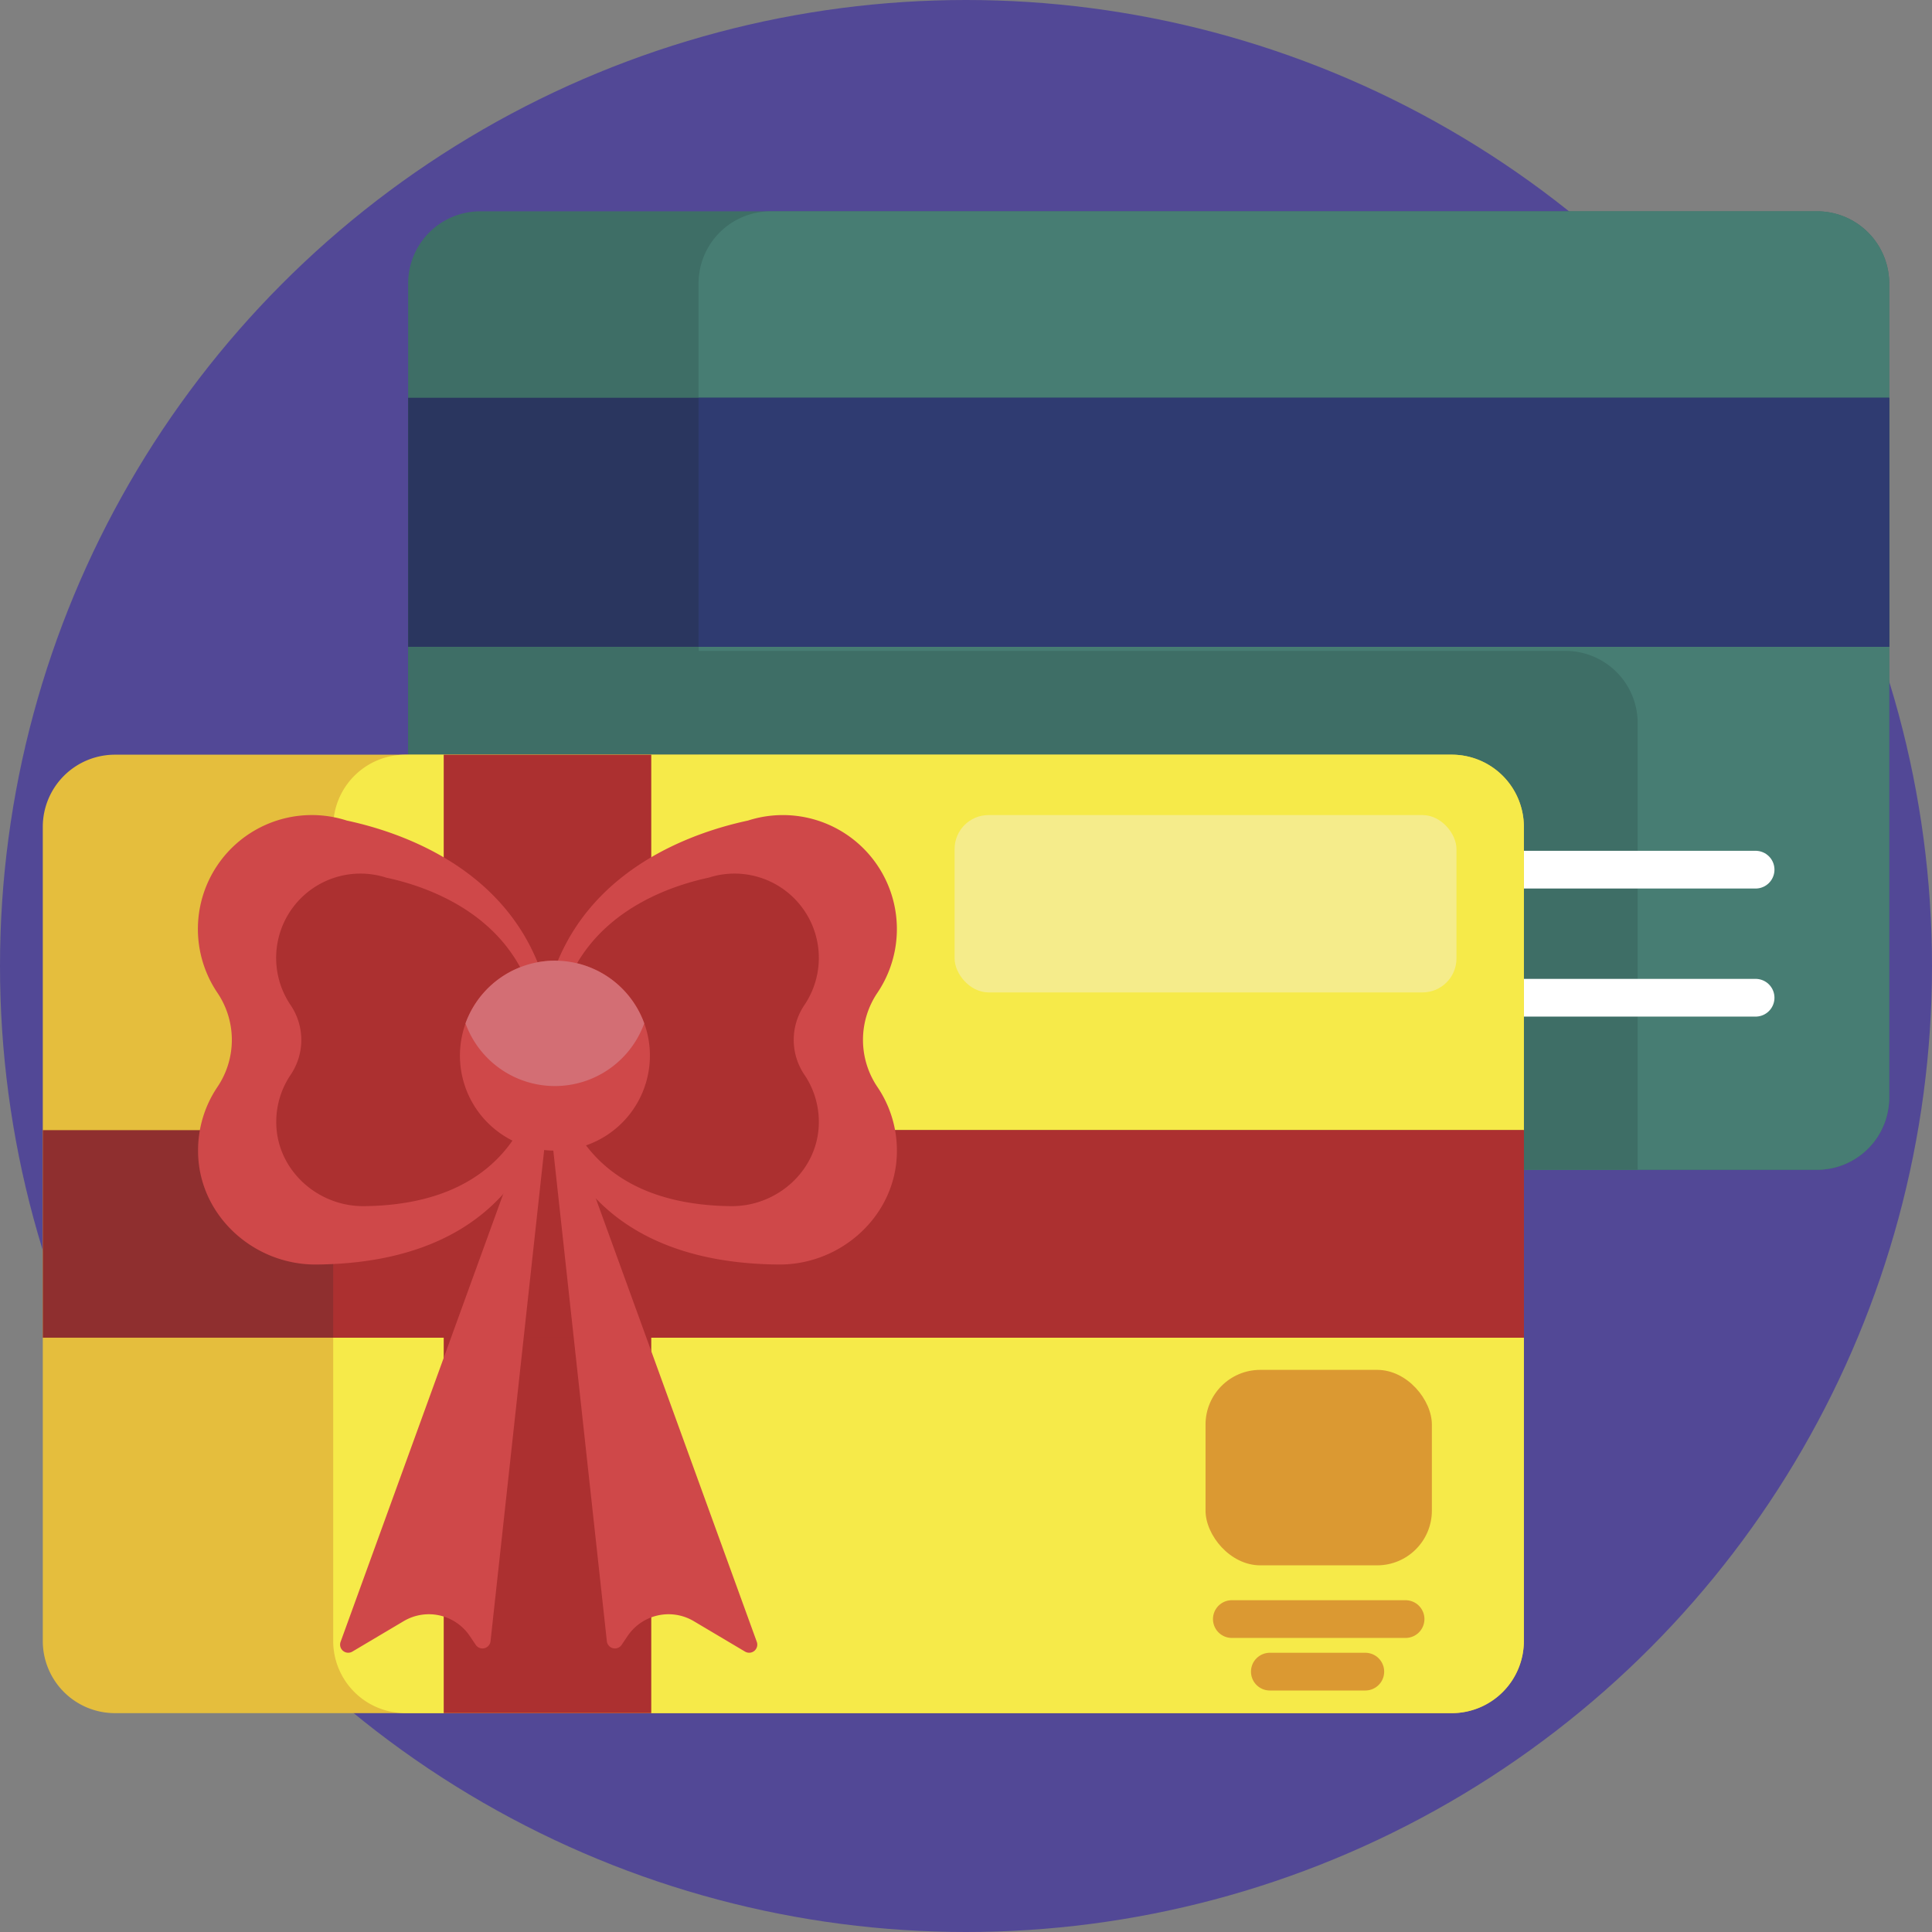 <svg xmlns="http://www.w3.org/2000/svg" viewBox="0 0 512 512"><rect x="0" y="0" width="512" height="512" fill="#808080" stroke="none"/><defs><style>.cls-1{fill:#524896;}.cls-2{fill:#3e6e66;}.cls-3{fill:#477d73;}.cls-4{fill:#2a365f;}.cls-5{fill:#2f3b71;}.cls-10,.cls-6{fill:none;stroke-linecap:round;stroke-miterlimit:10;stroke-width:10px;}.cls-6{stroke:#fff;}.cls-7{fill:#e5be3d;}.cls-8{fill:#f6ea49;}.cls-9{fill:#db9932;}.cls-10{stroke:#db9932;}.cls-11{fill:#ac3030;}.cls-12{fill:#8f2f2f;}.cls-13{fill:#cf4849;}.cls-14{fill:#d36e74;}.cls-15{fill:#f5ec8b;}</style></defs><title>Gifts</title><g id="BULINE"><circle class="cls-1" cx="256" cy="256" r="256"/></g><g id="Icons"><path class="cls-2" d="M500.66,75.13V290.87A19.12,19.12,0,0,1,481.54,310H127.28a19.12,19.12,0,0,1-19.12-19.13V75.13A19.12,19.12,0,0,1,127.28,56H481.54A19.12,19.12,0,0,1,500.66,75.13Z"/><path class="cls-3" d="M500.66,75.13V290.87A19.12,19.12,0,0,1,481.54,310H204.25a19.13,19.13,0,0,1-19.13-19.13V75.13A19.13,19.13,0,0,1,204.25,56H481.54A19.12,19.12,0,0,1,500.66,75.13Z"/><path class="cls-2" d="M434,191.63V310H403.84V219.13A19.12,19.12,0,0,0,384.72,200H108.16V171.41h77v1.09H414.83A19.12,19.12,0,0,1,434,191.63Z"/><rect class="cls-4" x="108.16" y="105.41" width="392.5" height="66"/><rect class="cls-5" x="185.12" y="105.41" width="315.54" height="66"/><line class="cls-6" x1="278.25" y1="230.47" x2="465.25" y2="230.47"/><line class="cls-6" x1="359.25" y1="264.41" x2="465.25" y2="264.41"/><path class="cls-7" d="M403.84,219.13V434.87A19.12,19.12,0,0,1,384.72,454H30.46a19.12,19.12,0,0,1-19.12-19.13V219.13A19.12,19.12,0,0,1,30.46,200H384.72A19.12,19.12,0,0,1,403.84,219.13Z"/><path class="cls-8" d="M403.84,219.13V434.87A19.12,19.12,0,0,1,384.72,454H107.43A19.13,19.13,0,0,1,88.3,434.87V219.13A19.13,19.13,0,0,1,107.43,200H384.72A19.12,19.12,0,0,1,403.84,219.13Z"/><rect class="cls-9" x="319.48" y="363.03" width="59.98" height="51.8" rx="14.5"/><line class="cls-10" x1="326.45" y1="429.07" x2="372.49" y2="429.07"/><line class="cls-10" x1="336.52" y1="443" x2="361.82" y2="443"/><rect class="cls-11" x="117.59" y="200" width="55" height="254"/><rect class="cls-12" x="11.34" y="299.5" width="392.5" height="55"/><rect class="cls-11" x="88.3" y="299.5" width="315.54" height="55"/><path class="cls-13" d="M147,279.78c0-45.12-37.26-58.5-55.08-62.32a30.2,30.2,0,0,0-34.23,45.75,22.28,22.28,0,0,1-.12,24.92A30,30,0,0,0,52.49,305c0,16.89,14.59,30.3,31.48,30.11C149.12,334.45,147,279.78,147,279.78Z"/><path class="cls-11" d="M143.12,278.68c0-33.37-27.56-43.27-40.74-46.09a22.34,22.34,0,0,0-25.32,33.84A16.48,16.48,0,0,1,77,284.87a22.24,22.24,0,0,0-3.79,12.5c0,12.49,10.8,22.41,23.29,22.27C144.66,319.12,143.12,278.68,143.12,278.68Z"/><path class="cls-13" d="M143.14,279.78c0-45.12,37.26-58.5,55.07-62.32a30.21,30.21,0,0,1,34.24,45.75,22.28,22.28,0,0,0,.12,24.92A30,30,0,0,1,237.69,305c0,16.89-14.59,30.3-31.48,30.11C141.06,334.45,143.14,279.78,143.14,279.78Z"/><path class="cls-11" d="M147.06,278.68c0-33.37,27.56-43.27,40.74-46.09a22.34,22.34,0,0,1,25.32,33.84,16.48,16.48,0,0,0,.09,18.44,22.24,22.24,0,0,1,3.79,12.5c0,12.49-10.8,22.41-23.29,22.27C145.52,319.12,147.06,278.68,147.06,278.68Z"/><path class="cls-13" d="M147.06,278.68,90.26,435.11a2.15,2.15,0,0,0,3.12,2.58L107,429.61a13.08,13.08,0,0,1,17.53,4l1.55,2.3a2.15,2.15,0,0,0,3.92-1Z"/><path class="cls-13" d="M143.77,278.68l56.79,156.43a2.15,2.15,0,0,1-3.12,2.58l-13.61-8.08a13.09,13.09,0,0,0-17.54,4l-1.55,2.3a2.15,2.15,0,0,1-3.92-1Z"/><path class="cls-13" d="M172.23,279.77a25.17,25.17,0,1,1-1.5-8.57A24.87,24.87,0,0,1,172.23,279.77Z"/><path class="cls-14" d="M170.73,271.2a25.19,25.19,0,0,1-47.37,0,25.19,25.19,0,0,1,47.37,0Z"/><rect class="cls-15" x="252.98" y="216" width="133" height="47" rx="9"/></g></svg>